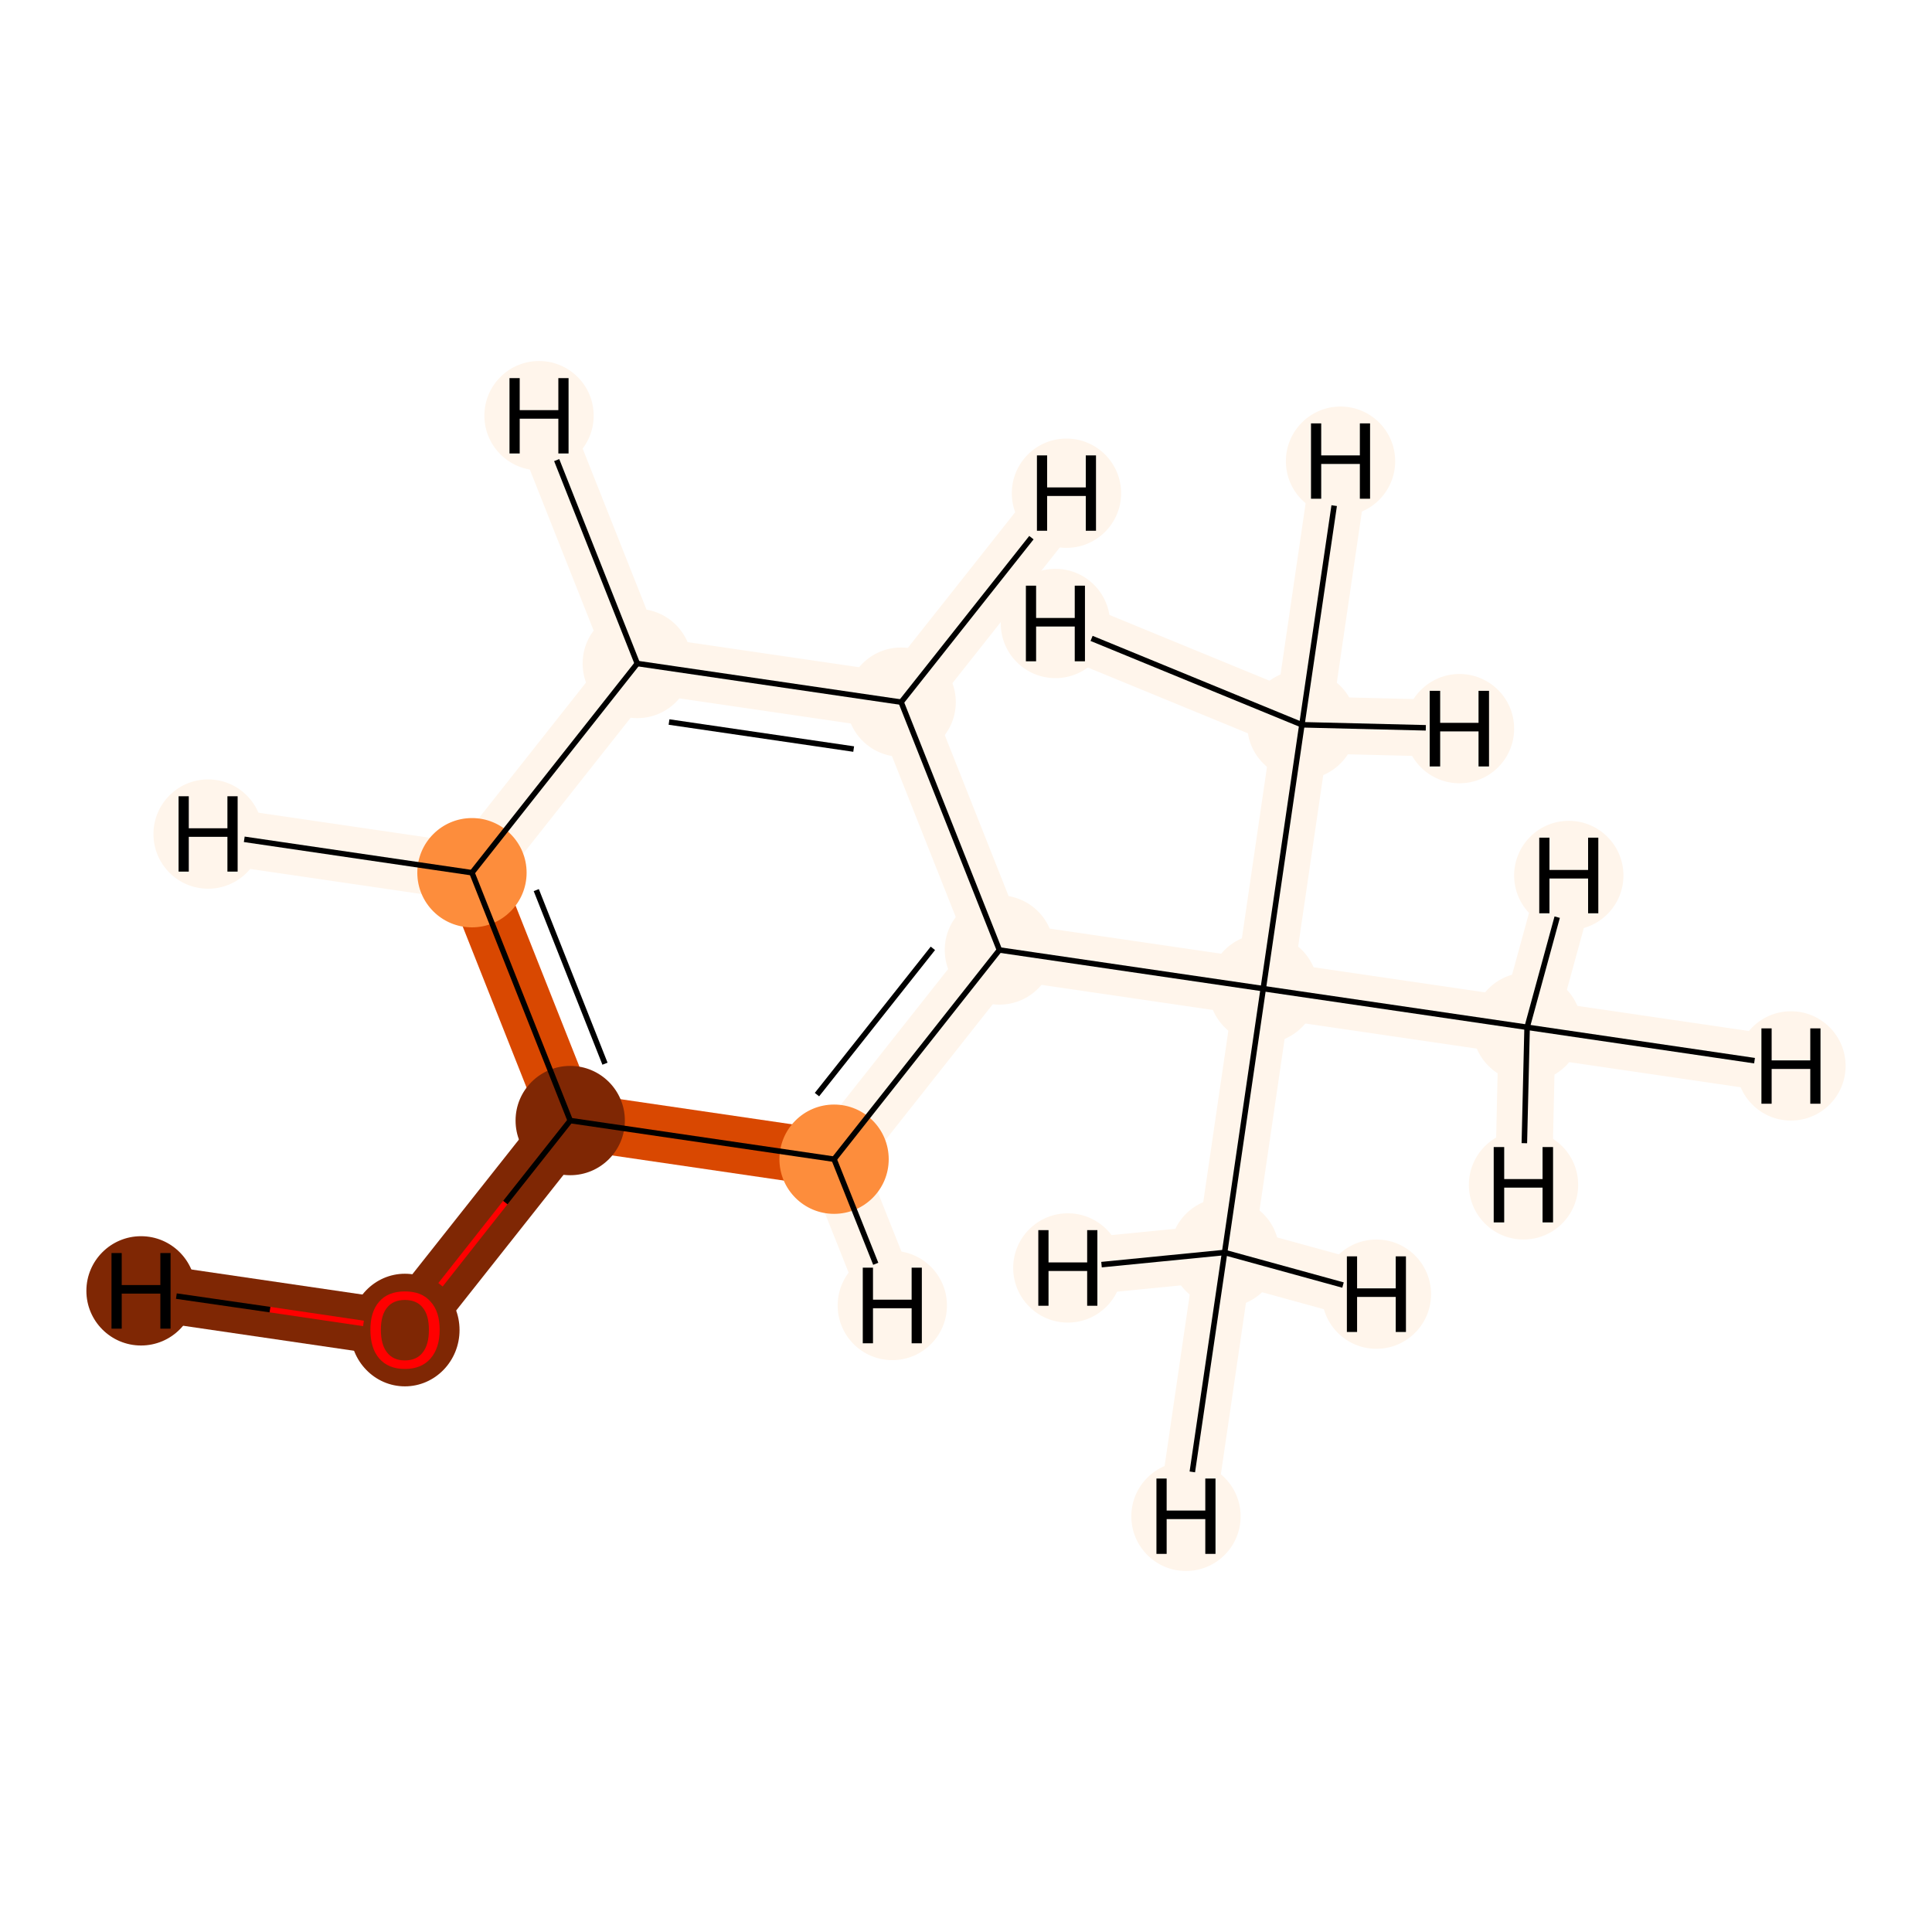 <?xml version='1.0' encoding='iso-8859-1'?>
<svg version='1.1' baseProfile='full'
              xmlns='http://www.w3.org/2000/svg'
                      xmlns:rdkit='http://www.rdkit.org/xml'
                      xmlns:xlink='http://www.w3.org/1999/xlink'
                  xml:space='preserve'
width='700px' height='700px' viewBox='0 0 700 700'>
<!-- END OF HEADER -->
<rect style='opacity:1.0;fill:#FFFFFF;stroke:none' width='700.0' height='700.0' x='0.0' y='0.0'> </rect>
<path d='M 146.7,481.7 L 206.6,406.0' style='fill:none;fill-rule:evenodd;stroke:#7F2704;stroke-width:20.6px;stroke-linecap:butt;stroke-linejoin:miter;stroke-opacity:1' />
<path d='M 146.7,481.7 L 51.1,467.7' style='fill:none;fill-rule:evenodd;stroke:#7F2704;stroke-width:20.6px;stroke-linecap:butt;stroke-linejoin:miter;stroke-opacity:1' />
<path d='M 206.6,406.0 L 171.0,316.2' style='fill:none;fill-rule:evenodd;stroke:#D94801;stroke-width:20.6px;stroke-linecap:butt;stroke-linejoin:miter;stroke-opacity:1' />
<path d='M 206.6,406.0 L 302.2,420.0' style='fill:none;fill-rule:evenodd;stroke:#D94801;stroke-width:20.6px;stroke-linecap:butt;stroke-linejoin:miter;stroke-opacity:1' />
<path d='M 171.0,316.2 L 230.9,240.4' style='fill:none;fill-rule:evenodd;stroke:#FFF5EB;stroke-width:20.6px;stroke-linecap:butt;stroke-linejoin:miter;stroke-opacity:1' />
<path d='M 171.0,316.2 L 75.4,302.2' style='fill:none;fill-rule:evenodd;stroke:#FFF5EB;stroke-width:20.6px;stroke-linecap:butt;stroke-linejoin:miter;stroke-opacity:1' />
<path d='M 230.9,240.4 L 326.5,254.4' style='fill:none;fill-rule:evenodd;stroke:#FFF5EB;stroke-width:20.6px;stroke-linecap:butt;stroke-linejoin:miter;stroke-opacity:1' />
<path d='M 230.9,240.4 L 195.3,150.6' style='fill:none;fill-rule:evenodd;stroke:#FFF5EB;stroke-width:20.6px;stroke-linecap:butt;stroke-linejoin:miter;stroke-opacity:1' />
<path d='M 326.5,254.4 L 362.1,344.2' style='fill:none;fill-rule:evenodd;stroke:#FFF5EB;stroke-width:20.6px;stroke-linecap:butt;stroke-linejoin:miter;stroke-opacity:1' />
<path d='M 326.5,254.4 L 386.4,178.7' style='fill:none;fill-rule:evenodd;stroke:#FFF5EB;stroke-width:20.6px;stroke-linecap:butt;stroke-linejoin:miter;stroke-opacity:1' />
<path d='M 362.1,344.2 L 302.2,420.0' style='fill:none;fill-rule:evenodd;stroke:#FFF5EB;stroke-width:20.6px;stroke-linecap:butt;stroke-linejoin:miter;stroke-opacity:1' />
<path d='M 362.1,344.2 L 457.7,358.2' style='fill:none;fill-rule:evenodd;stroke:#FFF5EB;stroke-width:20.6px;stroke-linecap:butt;stroke-linejoin:miter;stroke-opacity:1' />
<path d='M 302.2,420.0 L 323.3,473.0' style='fill:none;fill-rule:evenodd;stroke:#FFF5EB;stroke-width:20.6px;stroke-linecap:butt;stroke-linejoin:miter;stroke-opacity:1' />
<path d='M 457.7,358.2 L 553.3,372.2' style='fill:none;fill-rule:evenodd;stroke:#FFF5EB;stroke-width:20.6px;stroke-linecap:butt;stroke-linejoin:miter;stroke-opacity:1' />
<path d='M 457.7,358.2 L 443.7,453.8' style='fill:none;fill-rule:evenodd;stroke:#FFF5EB;stroke-width:20.6px;stroke-linecap:butt;stroke-linejoin:miter;stroke-opacity:1' />
<path d='M 457.7,358.2 L 471.7,262.6' style='fill:none;fill-rule:evenodd;stroke:#FFF5EB;stroke-width:20.6px;stroke-linecap:butt;stroke-linejoin:miter;stroke-opacity:1' />
<path d='M 553.3,372.2 L 648.9,386.2' style='fill:none;fill-rule:evenodd;stroke:#FFF5EB;stroke-width:20.6px;stroke-linecap:butt;stroke-linejoin:miter;stroke-opacity:1' />
<path d='M 553.3,372.2 L 568.4,317.2' style='fill:none;fill-rule:evenodd;stroke:#FFF5EB;stroke-width:20.6px;stroke-linecap:butt;stroke-linejoin:miter;stroke-opacity:1' />
<path d='M 553.3,372.2 L 552.0,429.3' style='fill:none;fill-rule:evenodd;stroke:#FFF5EB;stroke-width:20.6px;stroke-linecap:butt;stroke-linejoin:miter;stroke-opacity:1' />
<path d='M 443.7,453.8 L 429.7,549.4' style='fill:none;fill-rule:evenodd;stroke:#FFF5EB;stroke-width:20.6px;stroke-linecap:butt;stroke-linejoin:miter;stroke-opacity:1' />
<path d='M 443.7,453.8 L 498.7,468.9' style='fill:none;fill-rule:evenodd;stroke:#FFF5EB;stroke-width:20.6px;stroke-linecap:butt;stroke-linejoin:miter;stroke-opacity:1' />
<path d='M 443.7,453.8 L 386.9,459.4' style='fill:none;fill-rule:evenodd;stroke:#FFF5EB;stroke-width:20.6px;stroke-linecap:butt;stroke-linejoin:miter;stroke-opacity:1' />
<path d='M 471.7,262.6 L 485.7,167.1' style='fill:none;fill-rule:evenodd;stroke:#FFF5EB;stroke-width:20.6px;stroke-linecap:butt;stroke-linejoin:miter;stroke-opacity:1' />
<path d='M 471.7,262.6 L 528.8,264.0' style='fill:none;fill-rule:evenodd;stroke:#FFF5EB;stroke-width:20.6px;stroke-linecap:butt;stroke-linejoin:miter;stroke-opacity:1' />
<path d='M 471.7,262.6 L 382.4,225.9' style='fill:none;fill-rule:evenodd;stroke:#FFF5EB;stroke-width:20.6px;stroke-linecap:butt;stroke-linejoin:miter;stroke-opacity:1' />
<ellipse cx='146.7' cy='481.9' rx='19.3' ry='19.9'  style='fill:#7F2704;fill-rule:evenodd;stroke:#7F2704;stroke-width:1.0px;stroke-linecap:butt;stroke-linejoin:miter;stroke-opacity:1' />
<ellipse cx='206.6' cy='406.0' rx='19.3' ry='19.3'  style='fill:#7F2704;fill-rule:evenodd;stroke:#7F2704;stroke-width:1.0px;stroke-linecap:butt;stroke-linejoin:miter;stroke-opacity:1' />
<ellipse cx='171.0' cy='316.2' rx='19.3' ry='19.3'  style='fill:#FD8D3C;fill-rule:evenodd;stroke:#FD8D3C;stroke-width:1.0px;stroke-linecap:butt;stroke-linejoin:miter;stroke-opacity:1' />
<ellipse cx='230.9' cy='240.4' rx='19.3' ry='19.3'  style='fill:#FFF5EB;fill-rule:evenodd;stroke:#FFF5EB;stroke-width:1.0px;stroke-linecap:butt;stroke-linejoin:miter;stroke-opacity:1' />
<ellipse cx='326.5' cy='254.4' rx='19.3' ry='19.3'  style='fill:#FFF5EB;fill-rule:evenodd;stroke:#FFF5EB;stroke-width:1.0px;stroke-linecap:butt;stroke-linejoin:miter;stroke-opacity:1' />
<ellipse cx='362.1' cy='344.2' rx='19.3' ry='19.3'  style='fill:#FFF5EB;fill-rule:evenodd;stroke:#FFF5EB;stroke-width:1.0px;stroke-linecap:butt;stroke-linejoin:miter;stroke-opacity:1' />
<ellipse cx='302.2' cy='420.0' rx='19.3' ry='19.3'  style='fill:#FD8D3C;fill-rule:evenodd;stroke:#FD8D3C;stroke-width:1.0px;stroke-linecap:butt;stroke-linejoin:miter;stroke-opacity:1' />
<ellipse cx='457.7' cy='358.2' rx='19.3' ry='19.3'  style='fill:#FFF5EB;fill-rule:evenodd;stroke:#FFF5EB;stroke-width:1.0px;stroke-linecap:butt;stroke-linejoin:miter;stroke-opacity:1' />
<ellipse cx='553.3' cy='372.2' rx='19.3' ry='19.3'  style='fill:#FFF5EB;fill-rule:evenodd;stroke:#FFF5EB;stroke-width:1.0px;stroke-linecap:butt;stroke-linejoin:miter;stroke-opacity:1' />
<ellipse cx='443.7' cy='453.8' rx='19.3' ry='19.3'  style='fill:#FFF5EB;fill-rule:evenodd;stroke:#FFF5EB;stroke-width:1.0px;stroke-linecap:butt;stroke-linejoin:miter;stroke-opacity:1' />
<ellipse cx='471.7' cy='262.6' rx='19.3' ry='19.3'  style='fill:#FFF5EB;fill-rule:evenodd;stroke:#FFF5EB;stroke-width:1.0px;stroke-linecap:butt;stroke-linejoin:miter;stroke-opacity:1' />
<ellipse cx='51.1' cy='467.7' rx='19.3' ry='19.3'  style='fill:#7F2704;fill-rule:evenodd;stroke:#7F2704;stroke-width:1.0px;stroke-linecap:butt;stroke-linejoin:miter;stroke-opacity:1' />
<ellipse cx='75.4' cy='302.2' rx='19.3' ry='19.3'  style='fill:#FFF5EB;fill-rule:evenodd;stroke:#FFF5EB;stroke-width:1.0px;stroke-linecap:butt;stroke-linejoin:miter;stroke-opacity:1' />
<ellipse cx='195.3' cy='150.6' rx='19.3' ry='19.3'  style='fill:#FFF5EB;fill-rule:evenodd;stroke:#FFF5EB;stroke-width:1.0px;stroke-linecap:butt;stroke-linejoin:miter;stroke-opacity:1' />
<ellipse cx='386.4' cy='178.7' rx='19.3' ry='19.3'  style='fill:#FFF5EB;fill-rule:evenodd;stroke:#FFF5EB;stroke-width:1.0px;stroke-linecap:butt;stroke-linejoin:miter;stroke-opacity:1' />
<ellipse cx='323.3' cy='473.0' rx='19.3' ry='19.3'  style='fill:#FFF5EB;fill-rule:evenodd;stroke:#FFF5EB;stroke-width:1.0px;stroke-linecap:butt;stroke-linejoin:miter;stroke-opacity:1' />
<ellipse cx='648.9' cy='386.2' rx='19.3' ry='19.3'  style='fill:#FFF5EB;fill-rule:evenodd;stroke:#FFF5EB;stroke-width:1.0px;stroke-linecap:butt;stroke-linejoin:miter;stroke-opacity:1' />
<ellipse cx='568.4' cy='317.2' rx='19.3' ry='19.3'  style='fill:#FFF5EB;fill-rule:evenodd;stroke:#FFF5EB;stroke-width:1.0px;stroke-linecap:butt;stroke-linejoin:miter;stroke-opacity:1' />
<ellipse cx='552.0' cy='429.3' rx='19.3' ry='19.3'  style='fill:#FFF5EB;fill-rule:evenodd;stroke:#FFF5EB;stroke-width:1.0px;stroke-linecap:butt;stroke-linejoin:miter;stroke-opacity:1' />
<ellipse cx='429.7' cy='549.4' rx='19.3' ry='19.3'  style='fill:#FFF5EB;fill-rule:evenodd;stroke:#FFF5EB;stroke-width:1.0px;stroke-linecap:butt;stroke-linejoin:miter;stroke-opacity:1' />
<ellipse cx='498.7' cy='468.9' rx='19.3' ry='19.3'  style='fill:#FFF5EB;fill-rule:evenodd;stroke:#FFF5EB;stroke-width:1.0px;stroke-linecap:butt;stroke-linejoin:miter;stroke-opacity:1' />
<ellipse cx='386.9' cy='459.4' rx='19.3' ry='19.3'  style='fill:#FFF5EB;fill-rule:evenodd;stroke:#FFF5EB;stroke-width:1.0px;stroke-linecap:butt;stroke-linejoin:miter;stroke-opacity:1' />
<ellipse cx='485.7' cy='167.1' rx='19.3' ry='19.3'  style='fill:#FFF5EB;fill-rule:evenodd;stroke:#FFF5EB;stroke-width:1.0px;stroke-linecap:butt;stroke-linejoin:miter;stroke-opacity:1' />
<ellipse cx='528.8' cy='264.0' rx='19.3' ry='19.3'  style='fill:#FFF5EB;fill-rule:evenodd;stroke:#FFF5EB;stroke-width:1.0px;stroke-linecap:butt;stroke-linejoin:miter;stroke-opacity:1' />
<ellipse cx='382.4' cy='225.9' rx='19.3' ry='19.3'  style='fill:#FFF5EB;fill-rule:evenodd;stroke:#FFF5EB;stroke-width:1.0px;stroke-linecap:butt;stroke-linejoin:miter;stroke-opacity:1' />
<path class='bond-0 atom-0 atom-1' d='M 159.6,465.5 L 183.1,435.7' style='fill:none;fill-rule:evenodd;stroke:#FF0000;stroke-width:2.0px;stroke-linecap:butt;stroke-linejoin:miter;stroke-opacity:1' />
<path class='bond-0 atom-0 atom-1' d='M 183.1,435.7 L 206.6,406.0' style='fill:none;fill-rule:evenodd;stroke:#000000;stroke-width:2.0px;stroke-linecap:butt;stroke-linejoin:miter;stroke-opacity:1' />
<path class='bond-11 atom-0 atom-11' d='M 131.7,479.5 L 97.8,474.5' style='fill:none;fill-rule:evenodd;stroke:#FF0000;stroke-width:2.0px;stroke-linecap:butt;stroke-linejoin:miter;stroke-opacity:1' />
<path class='bond-11 atom-0 atom-11' d='M 97.8,474.5 L 63.9,469.6' style='fill:none;fill-rule:evenodd;stroke:#000000;stroke-width:2.0px;stroke-linecap:butt;stroke-linejoin:miter;stroke-opacity:1' />
<path class='bond-1 atom-1 atom-2' d='M 206.6,406.0 L 171.0,316.2' style='fill:none;fill-rule:evenodd;stroke:#000000;stroke-width:2.0px;stroke-linecap:butt;stroke-linejoin:miter;stroke-opacity:1' />
<path class='bond-1 atom-1 atom-2' d='M 219.2,385.4 L 194.3,322.5' style='fill:none;fill-rule:evenodd;stroke:#000000;stroke-width:2.0px;stroke-linecap:butt;stroke-linejoin:miter;stroke-opacity:1' />
<path class='bond-10 atom-6 atom-1' d='M 302.2,420.0 L 206.6,406.0' style='fill:none;fill-rule:evenodd;stroke:#000000;stroke-width:2.0px;stroke-linecap:butt;stroke-linejoin:miter;stroke-opacity:1' />
<path class='bond-2 atom-2 atom-3' d='M 171.0,316.2 L 230.9,240.4' style='fill:none;fill-rule:evenodd;stroke:#000000;stroke-width:2.0px;stroke-linecap:butt;stroke-linejoin:miter;stroke-opacity:1' />
<path class='bond-12 atom-2 atom-12' d='M 171.0,316.2 L 88.5,304.1' style='fill:none;fill-rule:evenodd;stroke:#000000;stroke-width:2.0px;stroke-linecap:butt;stroke-linejoin:miter;stroke-opacity:1' />
<path class='bond-3 atom-3 atom-4' d='M 230.9,240.4 L 326.5,254.4' style='fill:none;fill-rule:evenodd;stroke:#000000;stroke-width:2.0px;stroke-linecap:butt;stroke-linejoin:miter;stroke-opacity:1' />
<path class='bond-3 atom-3 atom-4' d='M 242.4,261.6 L 309.3,271.4' style='fill:none;fill-rule:evenodd;stroke:#000000;stroke-width:2.0px;stroke-linecap:butt;stroke-linejoin:miter;stroke-opacity:1' />
<path class='bond-13 atom-3 atom-13' d='M 230.9,240.4 L 201.7,166.7' style='fill:none;fill-rule:evenodd;stroke:#000000;stroke-width:2.0px;stroke-linecap:butt;stroke-linejoin:miter;stroke-opacity:1' />
<path class='bond-4 atom-4 atom-5' d='M 326.5,254.4 L 362.1,344.2' style='fill:none;fill-rule:evenodd;stroke:#000000;stroke-width:2.0px;stroke-linecap:butt;stroke-linejoin:miter;stroke-opacity:1' />
<path class='bond-14 atom-4 atom-14' d='M 326.5,254.4 L 373.7,194.8' style='fill:none;fill-rule:evenodd;stroke:#000000;stroke-width:2.0px;stroke-linecap:butt;stroke-linejoin:miter;stroke-opacity:1' />
<path class='bond-5 atom-5 atom-6' d='M 362.1,344.2 L 302.2,420.0' style='fill:none;fill-rule:evenodd;stroke:#000000;stroke-width:2.0px;stroke-linecap:butt;stroke-linejoin:miter;stroke-opacity:1' />
<path class='bond-5 atom-5 atom-6' d='M 338.0,343.6 L 296.0,396.6' style='fill:none;fill-rule:evenodd;stroke:#000000;stroke-width:2.0px;stroke-linecap:butt;stroke-linejoin:miter;stroke-opacity:1' />
<path class='bond-6 atom-5 atom-7' d='M 362.1,344.2 L 457.7,358.2' style='fill:none;fill-rule:evenodd;stroke:#000000;stroke-width:2.0px;stroke-linecap:butt;stroke-linejoin:miter;stroke-opacity:1' />
<path class='bond-15 atom-6 atom-15' d='M 302.2,420.0 L 317.3,457.9' style='fill:none;fill-rule:evenodd;stroke:#000000;stroke-width:2.0px;stroke-linecap:butt;stroke-linejoin:miter;stroke-opacity:1' />
<path class='bond-7 atom-7 atom-8' d='M 457.7,358.2 L 553.3,372.2' style='fill:none;fill-rule:evenodd;stroke:#000000;stroke-width:2.0px;stroke-linecap:butt;stroke-linejoin:miter;stroke-opacity:1' />
<path class='bond-8 atom-7 atom-9' d='M 457.7,358.2 L 443.7,453.8' style='fill:none;fill-rule:evenodd;stroke:#000000;stroke-width:2.0px;stroke-linecap:butt;stroke-linejoin:miter;stroke-opacity:1' />
<path class='bond-9 atom-7 atom-10' d='M 457.7,358.2 L 471.7,262.6' style='fill:none;fill-rule:evenodd;stroke:#000000;stroke-width:2.0px;stroke-linecap:butt;stroke-linejoin:miter;stroke-opacity:1' />
<path class='bond-16 atom-8 atom-16' d='M 553.3,372.2 L 635.7,384.3' style='fill:none;fill-rule:evenodd;stroke:#000000;stroke-width:2.0px;stroke-linecap:butt;stroke-linejoin:miter;stroke-opacity:1' />
<path class='bond-17 atom-8 atom-17' d='M 553.3,372.2 L 564.2,332.3' style='fill:none;fill-rule:evenodd;stroke:#000000;stroke-width:2.0px;stroke-linecap:butt;stroke-linejoin:miter;stroke-opacity:1' />
<path class='bond-18 atom-8 atom-18' d='M 553.3,372.2 L 552.3,414.2' style='fill:none;fill-rule:evenodd;stroke:#000000;stroke-width:2.0px;stroke-linecap:butt;stroke-linejoin:miter;stroke-opacity:1' />
<path class='bond-19 atom-9 atom-19' d='M 443.7,453.8 L 432.0,533.3' style='fill:none;fill-rule:evenodd;stroke:#000000;stroke-width:2.0px;stroke-linecap:butt;stroke-linejoin:miter;stroke-opacity:1' />
<path class='bond-20 atom-9 atom-20' d='M 443.7,453.8 L 486.6,465.6' style='fill:none;fill-rule:evenodd;stroke:#000000;stroke-width:2.0px;stroke-linecap:butt;stroke-linejoin:miter;stroke-opacity:1' />
<path class='bond-21 atom-9 atom-21' d='M 443.7,453.8 L 399.1,458.2' style='fill:none;fill-rule:evenodd;stroke:#000000;stroke-width:2.0px;stroke-linecap:butt;stroke-linejoin:miter;stroke-opacity:1' />
<path class='bond-22 atom-10 atom-22' d='M 471.7,262.6 L 483.4,183.2' style='fill:none;fill-rule:evenodd;stroke:#000000;stroke-width:2.0px;stroke-linecap:butt;stroke-linejoin:miter;stroke-opacity:1' />
<path class='bond-23 atom-10 atom-23' d='M 471.7,262.6 L 516.6,263.7' style='fill:none;fill-rule:evenodd;stroke:#000000;stroke-width:2.0px;stroke-linecap:butt;stroke-linejoin:miter;stroke-opacity:1' />
<path class='bond-24 atom-10 atom-24' d='M 471.7,262.6 L 395.5,231.3' style='fill:none;fill-rule:evenodd;stroke:#000000;stroke-width:2.0px;stroke-linecap:butt;stroke-linejoin:miter;stroke-opacity:1' />
<path  class='atom-0' d='M 134.2 481.8
Q 134.2 475.2, 137.4 471.6
Q 140.6 467.9, 146.7 467.9
Q 152.8 467.9, 156.0 471.6
Q 159.3 475.2, 159.3 481.8
Q 159.3 488.4, 156.0 492.2
Q 152.7 496.0, 146.7 496.0
Q 140.7 496.0, 137.4 492.2
Q 134.2 488.5, 134.2 481.8
M 146.7 492.9
Q 150.9 492.9, 153.1 490.1
Q 155.4 487.3, 155.4 481.8
Q 155.4 476.4, 153.1 473.7
Q 150.9 471.0, 146.7 471.0
Q 142.5 471.0, 140.3 473.7
Q 138.0 476.4, 138.0 481.8
Q 138.0 487.3, 140.3 490.1
Q 142.5 492.9, 146.7 492.9
' fill='#FF0000'/>
<path  class='atom-11' d='M 40.4 454.0
L 44.1 454.0
L 44.1 465.6
L 58.1 465.6
L 58.1 454.0
L 61.8 454.0
L 61.8 481.4
L 58.1 481.4
L 58.1 468.7
L 44.1 468.7
L 44.1 481.4
L 40.4 481.4
L 40.4 454.0
' fill='#000000'/>
<path  class='atom-12' d='M 64.7 288.5
L 68.4 288.5
L 68.4 300.1
L 82.4 300.1
L 82.4 288.5
L 86.1 288.5
L 86.1 315.8
L 82.4 315.8
L 82.4 303.2
L 68.4 303.2
L 68.4 315.8
L 64.7 315.8
L 64.7 288.5
' fill='#000000'/>
<path  class='atom-13' d='M 184.6 137.0
L 188.3 137.0
L 188.3 148.6
L 202.3 148.6
L 202.3 137.0
L 206.0 137.0
L 206.0 164.3
L 202.3 164.3
L 202.3 151.7
L 188.3 151.7
L 188.3 164.3
L 184.6 164.3
L 184.6 137.0
' fill='#000000'/>
<path  class='atom-14' d='M 375.7 165.0
L 379.4 165.0
L 379.4 176.6
L 393.4 176.6
L 393.4 165.0
L 397.1 165.0
L 397.1 192.3
L 393.4 192.3
L 393.4 179.7
L 379.4 179.7
L 379.4 192.3
L 375.7 192.3
L 375.7 165.0
' fill='#000000'/>
<path  class='atom-15' d='M 312.6 459.3
L 316.3 459.3
L 316.3 470.9
L 330.3 470.9
L 330.3 459.3
L 334.0 459.3
L 334.0 486.7
L 330.3 486.7
L 330.3 474.0
L 316.3 474.0
L 316.3 486.7
L 312.6 486.7
L 312.6 459.3
' fill='#000000'/>
<path  class='atom-16' d='M 638.2 372.6
L 641.9 372.6
L 641.9 384.2
L 655.9 384.2
L 655.9 372.6
L 659.6 372.6
L 659.6 399.9
L 655.9 399.9
L 655.9 387.3
L 641.9 387.3
L 641.9 399.9
L 638.2 399.9
L 638.2 372.6
' fill='#000000'/>
<path  class='atom-17' d='M 557.7 303.5
L 561.4 303.5
L 561.4 315.2
L 575.4 315.2
L 575.4 303.5
L 579.1 303.5
L 579.1 330.9
L 575.4 330.9
L 575.4 318.3
L 561.4 318.3
L 561.4 330.9
L 557.7 330.9
L 557.7 303.5
' fill='#000000'/>
<path  class='atom-18' d='M 541.2 415.6
L 545.0 415.6
L 545.0 427.2
L 558.9 427.2
L 558.9 415.6
L 562.7 415.6
L 562.7 442.9
L 558.9 442.9
L 558.9 430.3
L 545.0 430.3
L 545.0 442.9
L 541.2 442.9
L 541.2 415.6
' fill='#000000'/>
<path  class='atom-19' d='M 419.0 535.7
L 422.7 535.7
L 422.7 547.3
L 436.7 547.3
L 436.7 535.7
L 440.4 535.7
L 440.4 563.0
L 436.7 563.0
L 436.7 550.4
L 422.7 550.4
L 422.7 563.0
L 419.0 563.0
L 419.0 535.7
' fill='#000000'/>
<path  class='atom-20' d='M 488.0 455.2
L 491.7 455.2
L 491.7 466.8
L 505.7 466.8
L 505.7 455.2
L 509.4 455.2
L 509.4 482.6
L 505.7 482.6
L 505.7 469.9
L 491.7 469.9
L 491.7 482.6
L 488.0 482.6
L 488.0 455.2
' fill='#000000'/>
<path  class='atom-21' d='M 376.2 445.7
L 379.9 445.7
L 379.9 457.4
L 393.9 457.4
L 393.9 445.7
L 397.6 445.7
L 397.6 473.1
L 393.9 473.1
L 393.9 460.5
L 379.9 460.5
L 379.9 473.1
L 376.2 473.1
L 376.2 445.7
' fill='#000000'/>
<path  class='atom-22' d='M 475.0 153.4
L 478.7 153.4
L 478.7 165.0
L 492.7 165.0
L 492.7 153.4
L 496.4 153.4
L 496.4 180.7
L 492.7 180.7
L 492.7 168.1
L 478.7 168.1
L 478.7 180.7
L 475.0 180.7
L 475.0 153.4
' fill='#000000'/>
<path  class='atom-23' d='M 518.0 250.3
L 521.8 250.3
L 521.8 261.9
L 535.7 261.9
L 535.7 250.3
L 539.5 250.3
L 539.5 277.7
L 535.7 277.7
L 535.7 265.0
L 521.8 265.0
L 521.8 277.7
L 518.0 277.7
L 518.0 250.3
' fill='#000000'/>
<path  class='atom-24' d='M 371.7 212.2
L 375.4 212.2
L 375.4 223.9
L 389.4 223.9
L 389.4 212.2
L 393.1 212.2
L 393.1 239.6
L 389.4 239.6
L 389.4 227.0
L 375.4 227.0
L 375.4 239.6
L 371.7 239.6
L 371.7 212.2
' fill='#000000'/>
</svg>

